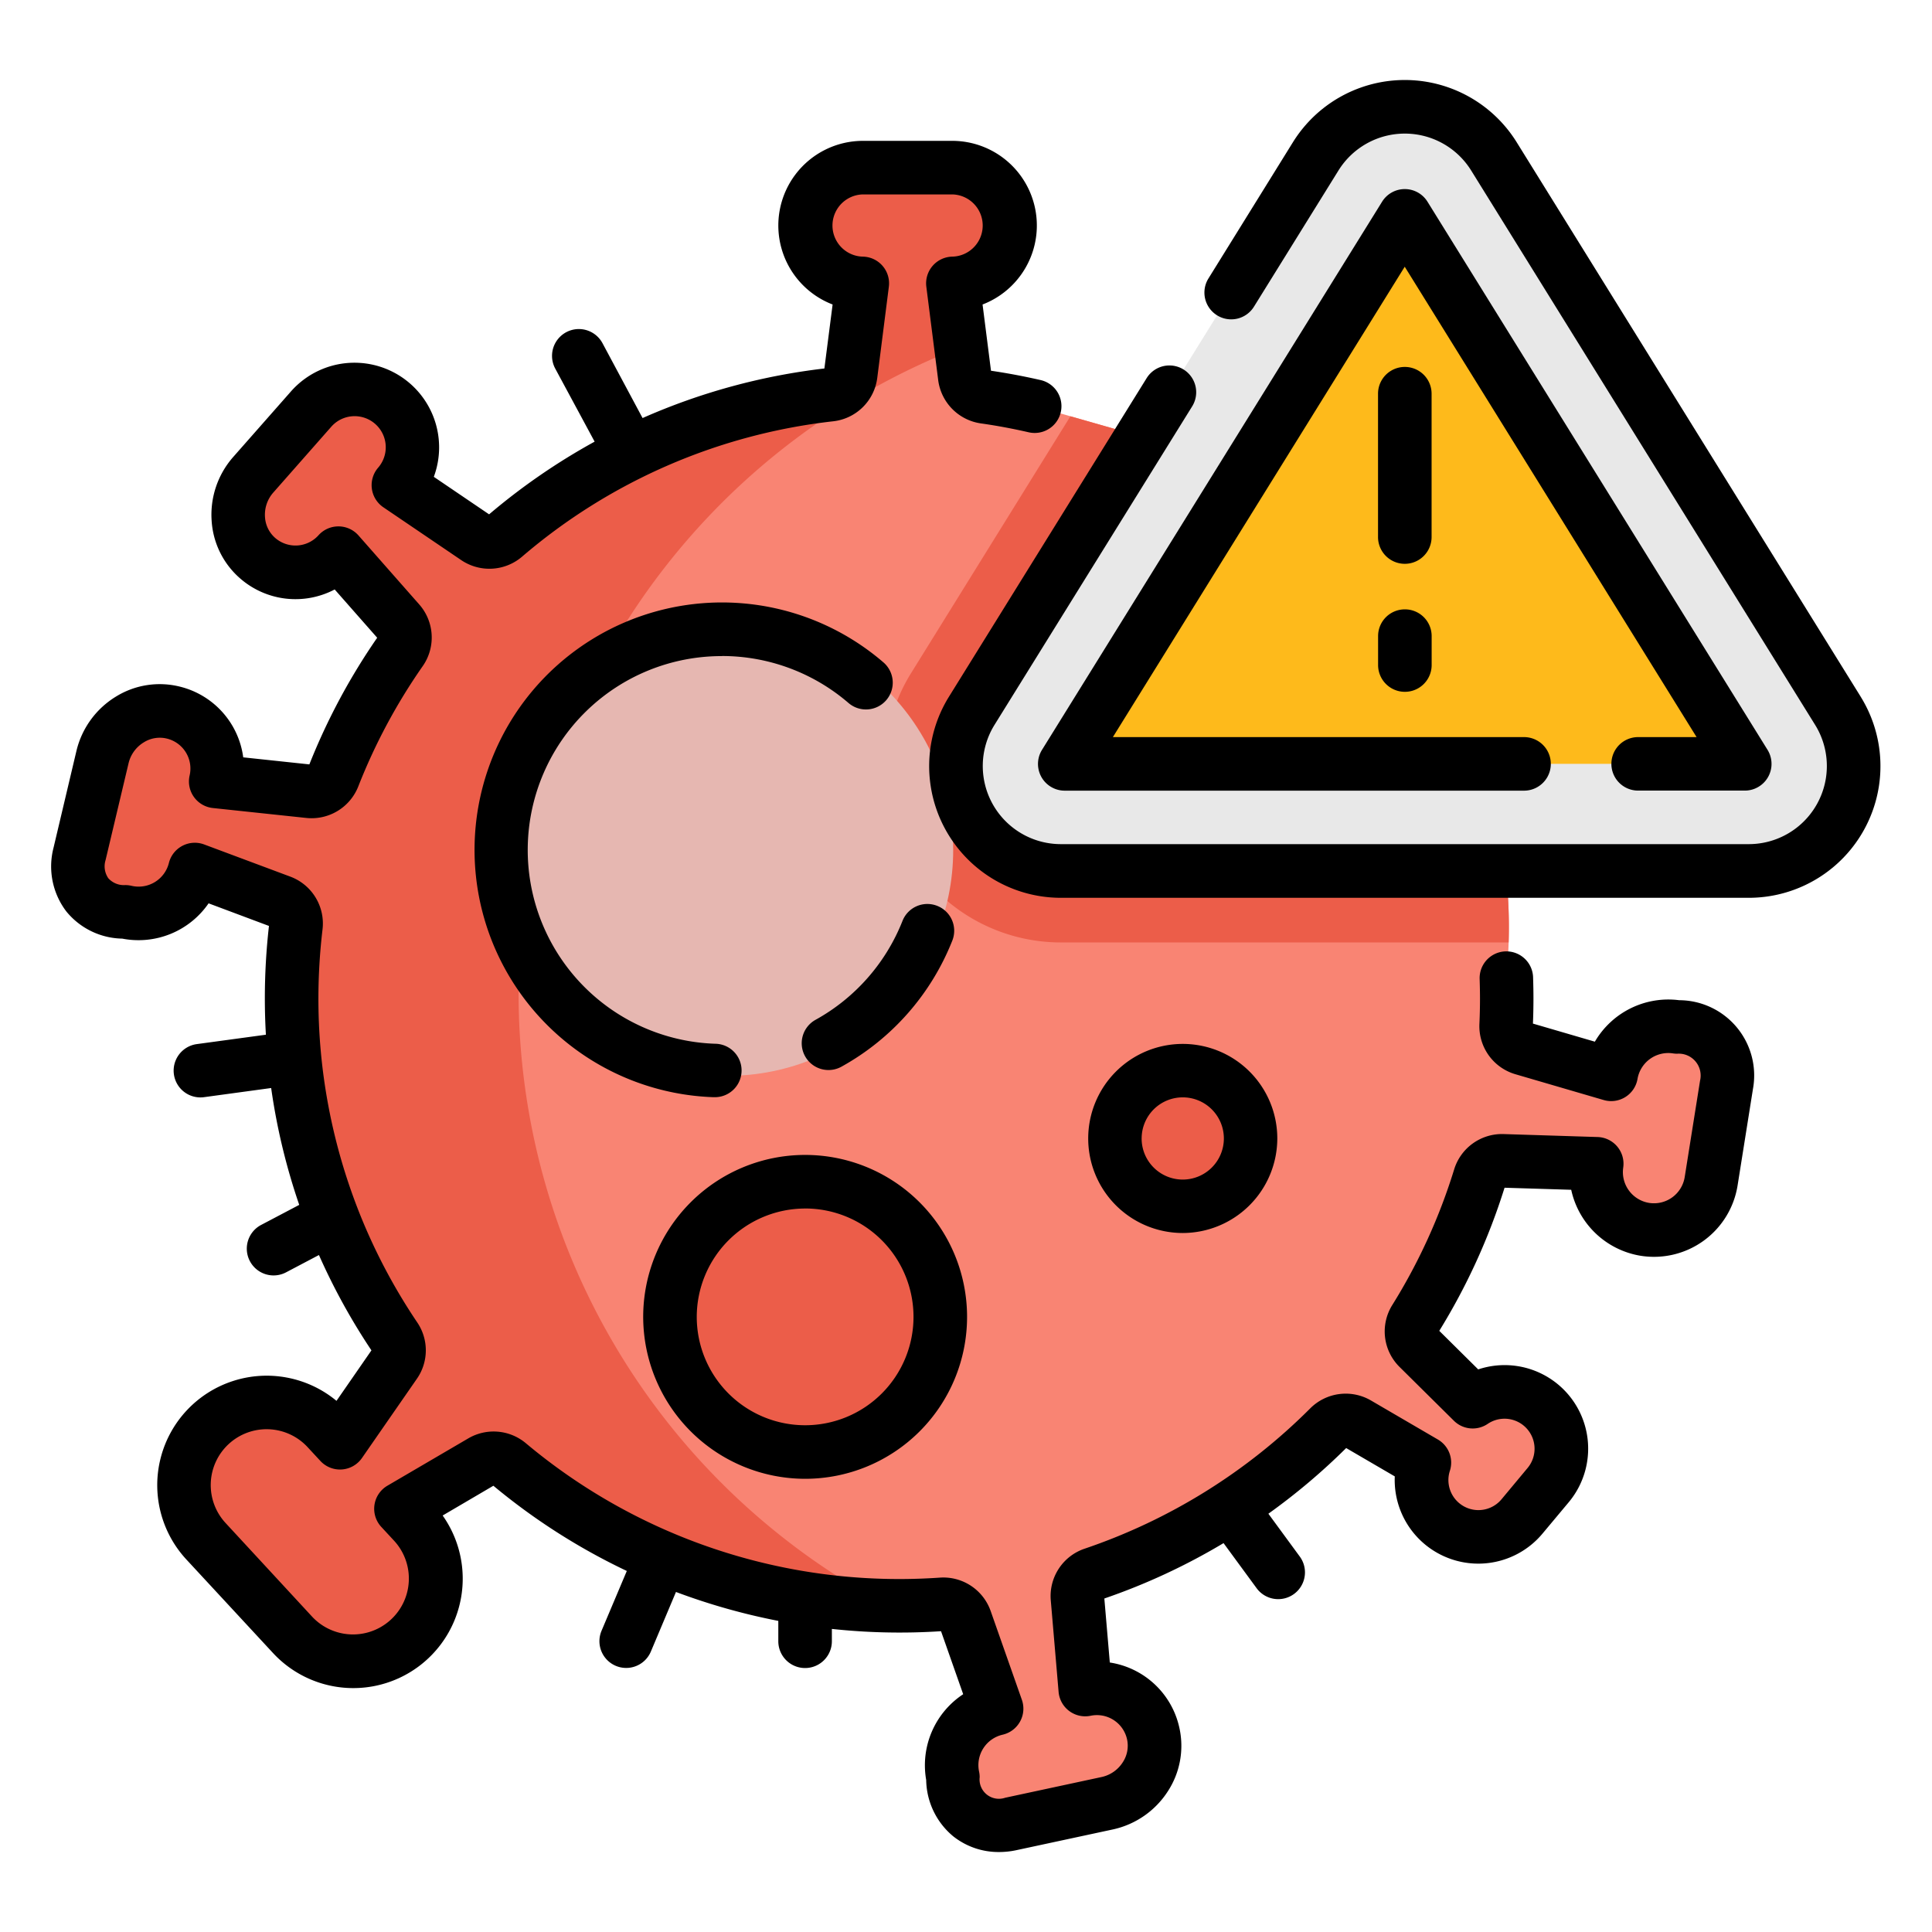 <svg id="Grupo_58489" data-name="Grupo 58489" xmlns="http://www.w3.org/2000/svg" width="94" height="94" viewBox="0 0 94 94">
  <rect id="Rectángulo_5248" data-name="Rectángulo 5248" width="94" height="94" fill="none"/>
  <g id="virus" transform="translate(2.497 -4.152)">
    <g id="Grupo_58493" data-name="Grupo 58493" transform="translate(1.3 9.348)">
      <path id="Trazado_104785" data-name="Trazado 104785" d="M76.98,72c.011.326.017.653.017.981q0,.655-.029,1.3a1.135,1.135,0,0,0,.814,1.142l4.292,1.254a2.816,2.816,0,0,1,3.218-2.3,2.363,2.363,0,0,1,2.4,2.817l-.747,4.691a2.816,2.816,0,0,1-5.568-.85L76.81,80.89a1.134,1.134,0,0,0-1.119.8,29.407,29.407,0,0,1-3.146,6.894,1.134,1.134,0,0,0,.163,1.407l2.64,2.614a2.764,2.764,0,0,1,3.672,4.058L77.8,98.13a2.814,2.814,0,0,1-3.862.477A2.764,2.764,0,0,1,73,95.57l-3.257-1.9a1.135,1.135,0,0,0-1.376.181,29.558,29.558,0,0,1-11.475,7.139,1.135,1.135,0,0,0-.771,1.172l.38,4.449a2.816,2.816,0,0,1,3.338,2.314,2.869,2.869,0,0,1-2.267,3.217l-4.692,1.008a2.236,2.236,0,0,1-2.817-2.276,2.816,2.816,0,0,1,2.128-3.337l-1.519-4.321a1.133,1.133,0,0,0-1.149-.754q-1.03.072-2.079.073a29.435,29.435,0,0,1-18.994-6.913,1.132,1.132,0,0,0-1.3-.109l-3.931,2.3.55.593a4.084,4.084,0,0,1-.046,5.652,4.021,4.021,0,0,1-5.788-.116l-4.141-4.471a4.084,4.084,0,0,1,.046-5.652,4.021,4.021,0,0,1,5.788.116l.615.664L22.9,90.758a1.132,1.132,0,0,0,.009-1.278,29.419,29.419,0,0,1-5.03-16.5,29.757,29.757,0,0,1,.206-3.495,1.135,1.135,0,0,0-.727-1.2l-4.185-1.569A2.816,2.816,0,0,1,9.8,68.776a2.191,2.191,0,0,1-2.229-2.817l1.115-4.717a2.869,2.869,0,0,1,3.263-2.2,2.816,2.816,0,0,1,2.245,3.385l4.548.483a1.135,1.135,0,0,0,1.176-.716,29.486,29.486,0,0,1,3.277-6.118,1.133,1.133,0,0,0-.078-1.4L20.16,51.322a2.816,2.816,0,0,1-4.059.124,2.869,2.869,0,0,1-.09-3.934l2.816-3.195a2.816,2.816,0,0,1,4.249,3.7l3.79,2.571a1.133,1.133,0,0,0,1.373-.077,29.43,29.43,0,0,1,15.848-6.9,1.133,1.133,0,0,0,1-.983l.564-4.435a2.816,2.816,0,0,1-2.777-2.963,2.869,2.869,0,0,1,2.892-2.669h4.18a2.869,2.869,0,0,1,2.892,2.669,2.816,2.816,0,0,1-2.777,2.963l.577,4.542a1.135,1.135,0,0,0,.969.98c.822.116,1.633.27,2.432.452L58.36,45.4a26.319,26.319,0,0,1,15.13,11.429A24.065,24.065,0,0,1,76.98,72Z" transform="translate(-7.492 -29.606)" fill="#f98473"/>
      <g id="Grupo_58491" data-name="Grupo 58491" transform="translate(0 2.955)">
        <path id="Trazado_104786" data-name="Trazado 104786" d="M28.927,72.724a33.708,33.708,0,0,1,21.526-31.43l-.395-3.1a2.816,2.816,0,0,0,2.777-2.963,2.869,2.869,0,0,0-2.892-2.669h-4.18a2.869,2.869,0,0,0-2.892,2.669,2.816,2.816,0,0,0,2.777,2.963l-.564,4.435a1.133,1.133,0,0,1-1,.983,29.43,29.43,0,0,0-15.848,6.9,1.133,1.133,0,0,1-1.373.077l-3.79-2.571a2.816,2.816,0,0,0-4.249-3.7l-2.816,3.195a2.869,2.869,0,0,0,.09,3.934,2.816,2.816,0,0,0,4.059-.124l2.953,3.355a1.134,1.134,0,0,1,.078,1.4,29.486,29.486,0,0,0-3.277,6.118,1.135,1.135,0,0,1-1.176.716l-4.548-.483a2.816,2.816,0,0,0-2.245-3.385,2.869,2.869,0,0,0-3.263,2.2L7.568,65.956A2.191,2.191,0,0,0,9.8,68.773a2.816,2.816,0,0,0,3.38-2.058l4.185,1.569a1.135,1.135,0,0,1,.727,1.2,29.8,29.8,0,0,0-.206,3.495,29.419,29.419,0,0,0,5.031,16.5,1.132,1.132,0,0,1-.009,1.278L20.238,94.6l-.615-.664a4.021,4.021,0,0,0-5.788-.116,4.084,4.084,0,0,0-.046,5.652l4.141,4.471a4.021,4.021,0,0,0,5.788.116,4.084,4.084,0,0,0,.046-5.652l-.55-.593,3.931-2.3a1.132,1.132,0,0,1,1.3.109,29.439,29.439,0,0,0,18.448,6.908,33.693,33.693,0,0,1-17.967-29.8Z" transform="translate(-7.492 -32.559)" fill="#ec5d49"/>
      </g>
      <g id="Grupo_58492" data-name="Grupo 58492" transform="translate(28.8 46.894)">
        <circle id="Elipse_5306" data-name="Elipse 5306" cx="6.576" cy="6.576" r="6.576" transform="translate(0 5.405)" fill="#ec5d49"/>
        <circle id="Elipse_5307" data-name="Elipse 5307" cx="3.301" cy="3.301" r="3.301" transform="translate(21.645)" fill="#ec5d49"/>
      </g>
      <path id="Trazado_104787" data-name="Trazado 104787" d="M260.041,114.393a26.318,26.318,0,0,0-15.13-11.429l-2.587-.74-7.753,12.5a8.579,8.579,0,0,0,7.29,13.1h21.786A24.071,24.071,0,0,0,260.041,114.393Z" transform="translate(-194.042 -87.166)" fill="#ec5d49"/>
      <path id="Trazado_104788" data-name="Trazado 104788" d="M291.9,52.728h-33.47a5.1,5.1,0,0,1-4.337-7.795L270.826,17.96a5.1,5.1,0,0,1,8.674,0l16.735,26.973A5.1,5.1,0,0,1,291.9,52.728Z" transform="translate(-210.61 -15.547)" fill="#e8e8e8"/>
      <path id="Trazado_104789" data-name="Trazado 104789" d="M287.5,74.872l15.158-24.432a.77.77,0,0,1,1.308,0l15.159,24.432a.769.769,0,0,1-.654,1.175H288.155A.77.77,0,0,1,287.5,74.872Z" transform="translate(-238.76 -44.078)" fill="#feba1b"/>
      <circle id="Elipse_5308" data-name="Elipse 5308" cx="10.992" cy="10.992" r="10.992" transform="translate(20.596 25.164)" fill="#e6b7b1"/>
    </g>
    <g id="Grupo_58495" data-name="Grupo 58495" transform="translate(-0.002 8.045)">
      <g id="Grupo_58494" data-name="Grupo 58494" transform="translate(0)">
        <path id="Trazado_104790" data-name="Trazado 104790" d="M216.76,238.905a1.3,1.3,0,0,0-1.69.735,9.48,9.48,0,0,1-4.229,4.809,1.3,1.3,0,1,0,1.26,2.281,12.091,12.091,0,0,0,5.394-6.135A1.3,1.3,0,0,0,216.76,238.905Z" transform="translate(-173.656 -198.724)"/>
        <path id="Trazado_104791" data-name="Trazado 104791" d="M130.587,156.967a9.432,9.432,0,0,1,6.152,2.285,1.3,1.3,0,1,0,1.7-1.975,12.039,12.039,0,1,0-8.27,21.155h.046a1.3,1.3,0,0,0,.044-2.6,9.433,9.433,0,0,1,.329-18.861Z" transform="translate(-97.951 -128.942)"/>
        <path id="Trazado_104792" data-name="Trazado 104792" d="M173.652,324.85a7.879,7.879,0,1,0-7.879-7.879A7.888,7.888,0,0,0,173.652,324.85Zm0-13.152a5.273,5.273,0,1,1-5.273,5.273A5.279,5.279,0,0,1,173.652,311.7Z" transform="translate(-136.974 -256.793)"/>
        <path id="Trazado_104793" data-name="Trazado 104793" d="M299.573,282.585a4.6,4.6,0,1,0-4.6,4.6A4.609,4.609,0,0,0,299.573,282.585Zm-6.6,0a2,2,0,1,1,2,2A2,2,0,0,1,292.972,282.585Z" transform="translate(-239.922 -231.087)"/>
        <path id="Trazado_104794" data-name="Trazado 104794" d="M291.123,38.047,274.388,11.074a6.407,6.407,0,0,0-10.889,0L259.39,17.7a1.3,1.3,0,0,0,2.214,1.374l4.11-6.624a3.8,3.8,0,0,1,6.46,0l16.735,26.973a3.8,3.8,0,0,1-3.23,5.8h-33.47a3.8,3.8,0,0,1-3.23-5.8l9.619-15.5a1.3,1.3,0,1,0-2.214-1.374l-9.619,15.5a6.407,6.407,0,0,0,5.444,9.785h33.47a6.407,6.407,0,0,0,5.444-9.785Z" transform="translate(-203.089 -8.045)"/>
        <path id="Trazado_104795" data-name="Trazado 104795" d="M304.255,66.568a1.3,1.3,0,0,0,1.3,1.3h5.186a1.3,1.3,0,0,0,1.107-1.99L295.31,39.22a1.3,1.3,0,0,0-2.214,0L276.555,65.881a1.3,1.3,0,0,0,1.107,1.99h22.343a1.3,1.3,0,0,0,0-2.606H280l14.2-22.886,14.2,22.886h-2.845A1.3,1.3,0,0,0,304.255,66.568Z" transform="translate(-228.349 -33.295)"/>
        <path id="Trazado_104796" data-name="Trazado 104796" d="M372.878,156.3a1.3,1.3,0,0,0-1.3,1.3v1.409a1.3,1.3,0,1,0,2.606,0V157.6A1.3,1.3,0,0,0,372.878,156.3Z" transform="translate(-307.023 -130.545)"/>
        <path id="Trazado_104797" data-name="Trazado 104797" d="M374.181,89.706a1.3,1.3,0,1,0-2.606,0v6.973a1.3,1.3,0,1,0,2.606,0Z" transform="translate(-307.023 -74.443)"/>
        <path id="Trazado_104798" data-name="Trazado 104798" d="M79.2,66.876A4.139,4.139,0,0,0,75.1,68.894l-3.013-.88c.017-.412.025-.826.025-1.232,0-.314-.006-.648-.018-1.023a1.3,1.3,0,1,0-2.6.084c.011.346.017.654.017.939,0,.411-.009.83-.028,1.246a2.434,2.434,0,0,0,1.751,2.45l4.292,1.254a1.3,1.3,0,0,0,1.65-1.029A1.518,1.518,0,0,1,78.9,69.464a1.3,1.3,0,0,0,.2.016,1.065,1.065,0,0,1,1.118,1.31l-.747,4.691a1.514,1.514,0,0,1-1.733,1.257,1.519,1.519,0,0,1-1.259-1.714,1.3,1.3,0,0,0-1.248-1.491l-4.572-.144a2.436,2.436,0,0,0-2.405,1.719A28.123,28.123,0,0,1,65.248,81.7a2.426,2.426,0,0,0,.352,3.022l2.64,2.614a1.3,1.3,0,0,0,1.647.153,1.461,1.461,0,0,1,1.941,2.145l-1.27,1.525a1.461,1.461,0,0,1-2.513-1.384,1.3,1.3,0,0,0-.584-1.525l-3.257-1.9a2.439,2.439,0,0,0-2.954.387A28.4,28.4,0,0,1,50.281,93.56a2.433,2.433,0,0,0-1.653,2.517l.38,4.449a1.3,1.3,0,0,0,1.556,1.166,1.5,1.5,0,0,1,1.774,1.142,1.462,1.462,0,0,1-.206,1.118,1.629,1.629,0,0,1-1.023.718l-4.7,1.01a.942.942,0,0,1-1.241-1,1.308,1.308,0,0,0-.029-.274,1.519,1.519,0,0,1,1.143-1.793,1.3,1.3,0,0,0,.939-1.7l-1.519-4.321a2.44,2.44,0,0,0-2.469-1.622c-.661.046-1.33.069-1.988.069a28.276,28.276,0,0,1-18.157-6.608,2.44,2.44,0,0,0-2.8-.236l-3.931,2.3a1.3,1.3,0,0,0-.3,2.01l.615.664a2.718,2.718,0,1,1-3.989,3.694L8.486,92.321a2.718,2.718,0,1,1,3.988-3.694l.615.664a1.3,1.3,0,0,0,2.027-.143L17.783,85.3a2.421,2.421,0,0,0,.019-2.749A28.139,28.139,0,0,1,14.9,77c-.005-.014-.01-.029-.016-.043a28.2,28.2,0,0,1-1.889-10.179,28.6,28.6,0,0,1,.2-3.342,2.434,2.434,0,0,0-1.564-2.571L7.441,59.3a1.3,1.3,0,0,0-1.721.9A1.518,1.518,0,0,1,3.9,61.31a1.3,1.3,0,0,0-.3-.035,1.021,1.021,0,0,1-.827-.333,1.021,1.021,0,0,1-.134-.881L3.76,55.339A1.629,1.629,0,0,1,4.5,54.33a1.461,1.461,0,0,1,1.122-.183,1.5,1.5,0,0,1,1.106,1.8,1.3,1.3,0,0,0,1.134,1.579l4.548.483a2.442,2.442,0,0,0,2.526-1.536,28.214,28.214,0,0,1,3.13-5.845,2.433,2.433,0,0,0-.166-3.008l-2.954-3.355a1.3,1.3,0,0,0-.969-.442h-.009a1.3,1.3,0,0,0-.966.429,1.505,1.505,0,0,1-2.106.136,1.462,1.462,0,0,1-.5-1.021,1.63,1.63,0,0,1,.4-1.186l2.819-3.2A1.514,1.514,0,0,1,15.9,40.968a1.3,1.3,0,0,0,.257,1.927l3.79,2.571a2.443,2.443,0,0,0,2.951-.165A28.069,28.069,0,0,1,38.039,38.71,2.433,2.433,0,0,0,40.185,36.6l.564-4.435a1.3,1.3,0,0,0-1.276-1.467,1.514,1.514,0,0,1,.019-3.027H43.83a1.514,1.514,0,0,1,.019,3.027,1.3,1.3,0,0,0-1.276,1.467l.577,4.542a2.444,2.444,0,0,0,2.08,2.106c.746.105,1.528.25,2.324.432a1.3,1.3,0,0,0,.58-2.541c-.823-.188-1.635-.34-2.415-.454l-.41-3.223a4.118,4.118,0,0,0-1.48-7.962H39.493a4.118,4.118,0,0,0-1.48,7.962l-.4,3.113a30.675,30.675,0,0,0-8.846,2.412L26.817,34.91a1.3,1.3,0,0,0-2.3,1.234L26.434,39.7A30.926,30.926,0,0,0,21.3,43.237l-2.69-1.825a4.118,4.118,0,0,0-6.952-4.154l-2.819,3.2A4.251,4.251,0,0,0,7.8,43.548a4.048,4.048,0,0,0,1.4,2.818,4.094,4.094,0,0,0,4.587.526l2.068,2.349a30.827,30.827,0,0,0-3.3,6.162L9.337,55.06a4.094,4.094,0,0,0-3.08-3.44,4.048,4.048,0,0,0-3.111.483,4.25,4.25,0,0,0-1.922,2.636L.107,59.461a3.612,3.612,0,0,0,.626,3.1,3.591,3.591,0,0,0,2.719,1.319,4.14,4.14,0,0,0,4.2-1.717l2.937,1.1a31.194,31.194,0,0,0-.2,3.52q0,.889.051,1.772l-3.361.457a1.3,1.3,0,1,0,.351,2.582l3.266-.445a30.668,30.668,0,0,0,1.366,5.685l-1.855.977a1.3,1.3,0,1,0,1.214,2.306l1.6-.843a30.814,30.814,0,0,0,2.554,4.639l-1.7,2.456a5.325,5.325,0,0,0-7.3,7.723l4.207,4.542a5.324,5.324,0,0,0,8.258-6.686L21.508,90.5A30.731,30.731,0,0,0,28,94.646L26.77,97.557a1.3,1.3,0,1,0,2.4,1.011l1.222-2.9a30.988,30.988,0,0,0,4.979,1.407v.991a1.3,1.3,0,1,0,2.606,0v-.6a30.836,30.836,0,0,0,5.311.111l1.078,3.066a4.14,4.14,0,0,0-1.8,4.175,3.631,3.631,0,0,0,1.309,2.733,3.542,3.542,0,0,0,2.24.77,4.016,4.016,0,0,0,.843-.091l4.7-1.01a4.252,4.252,0,0,0,2.674-1.867,4.047,4.047,0,0,0,.547-3.1A4.094,4.094,0,0,0,51.5,99.1l-.266-3.114a30.724,30.724,0,0,0,5.8-2.695l1.609,2.194a1.3,1.3,0,0,0,2.1-1.54l-1.528-2.084A30.911,30.911,0,0,0,63,88.666l2.365,1.379a4.068,4.068,0,0,0,7.19,2.78L73.83,91.3a4.065,4.065,0,0,0-4.406-6.461l-1.894-1.876A30.73,30.73,0,0,0,70.706,76l3.243.1a4.139,4.139,0,0,0,3.379,3.211,4.12,4.12,0,0,0,4.716-3.421l.747-4.691A3.662,3.662,0,0,0,79.2,66.876Z" transform="translate(0.002 -22.105)"/>
      </g>
    </g>
  </g>
</svg>
